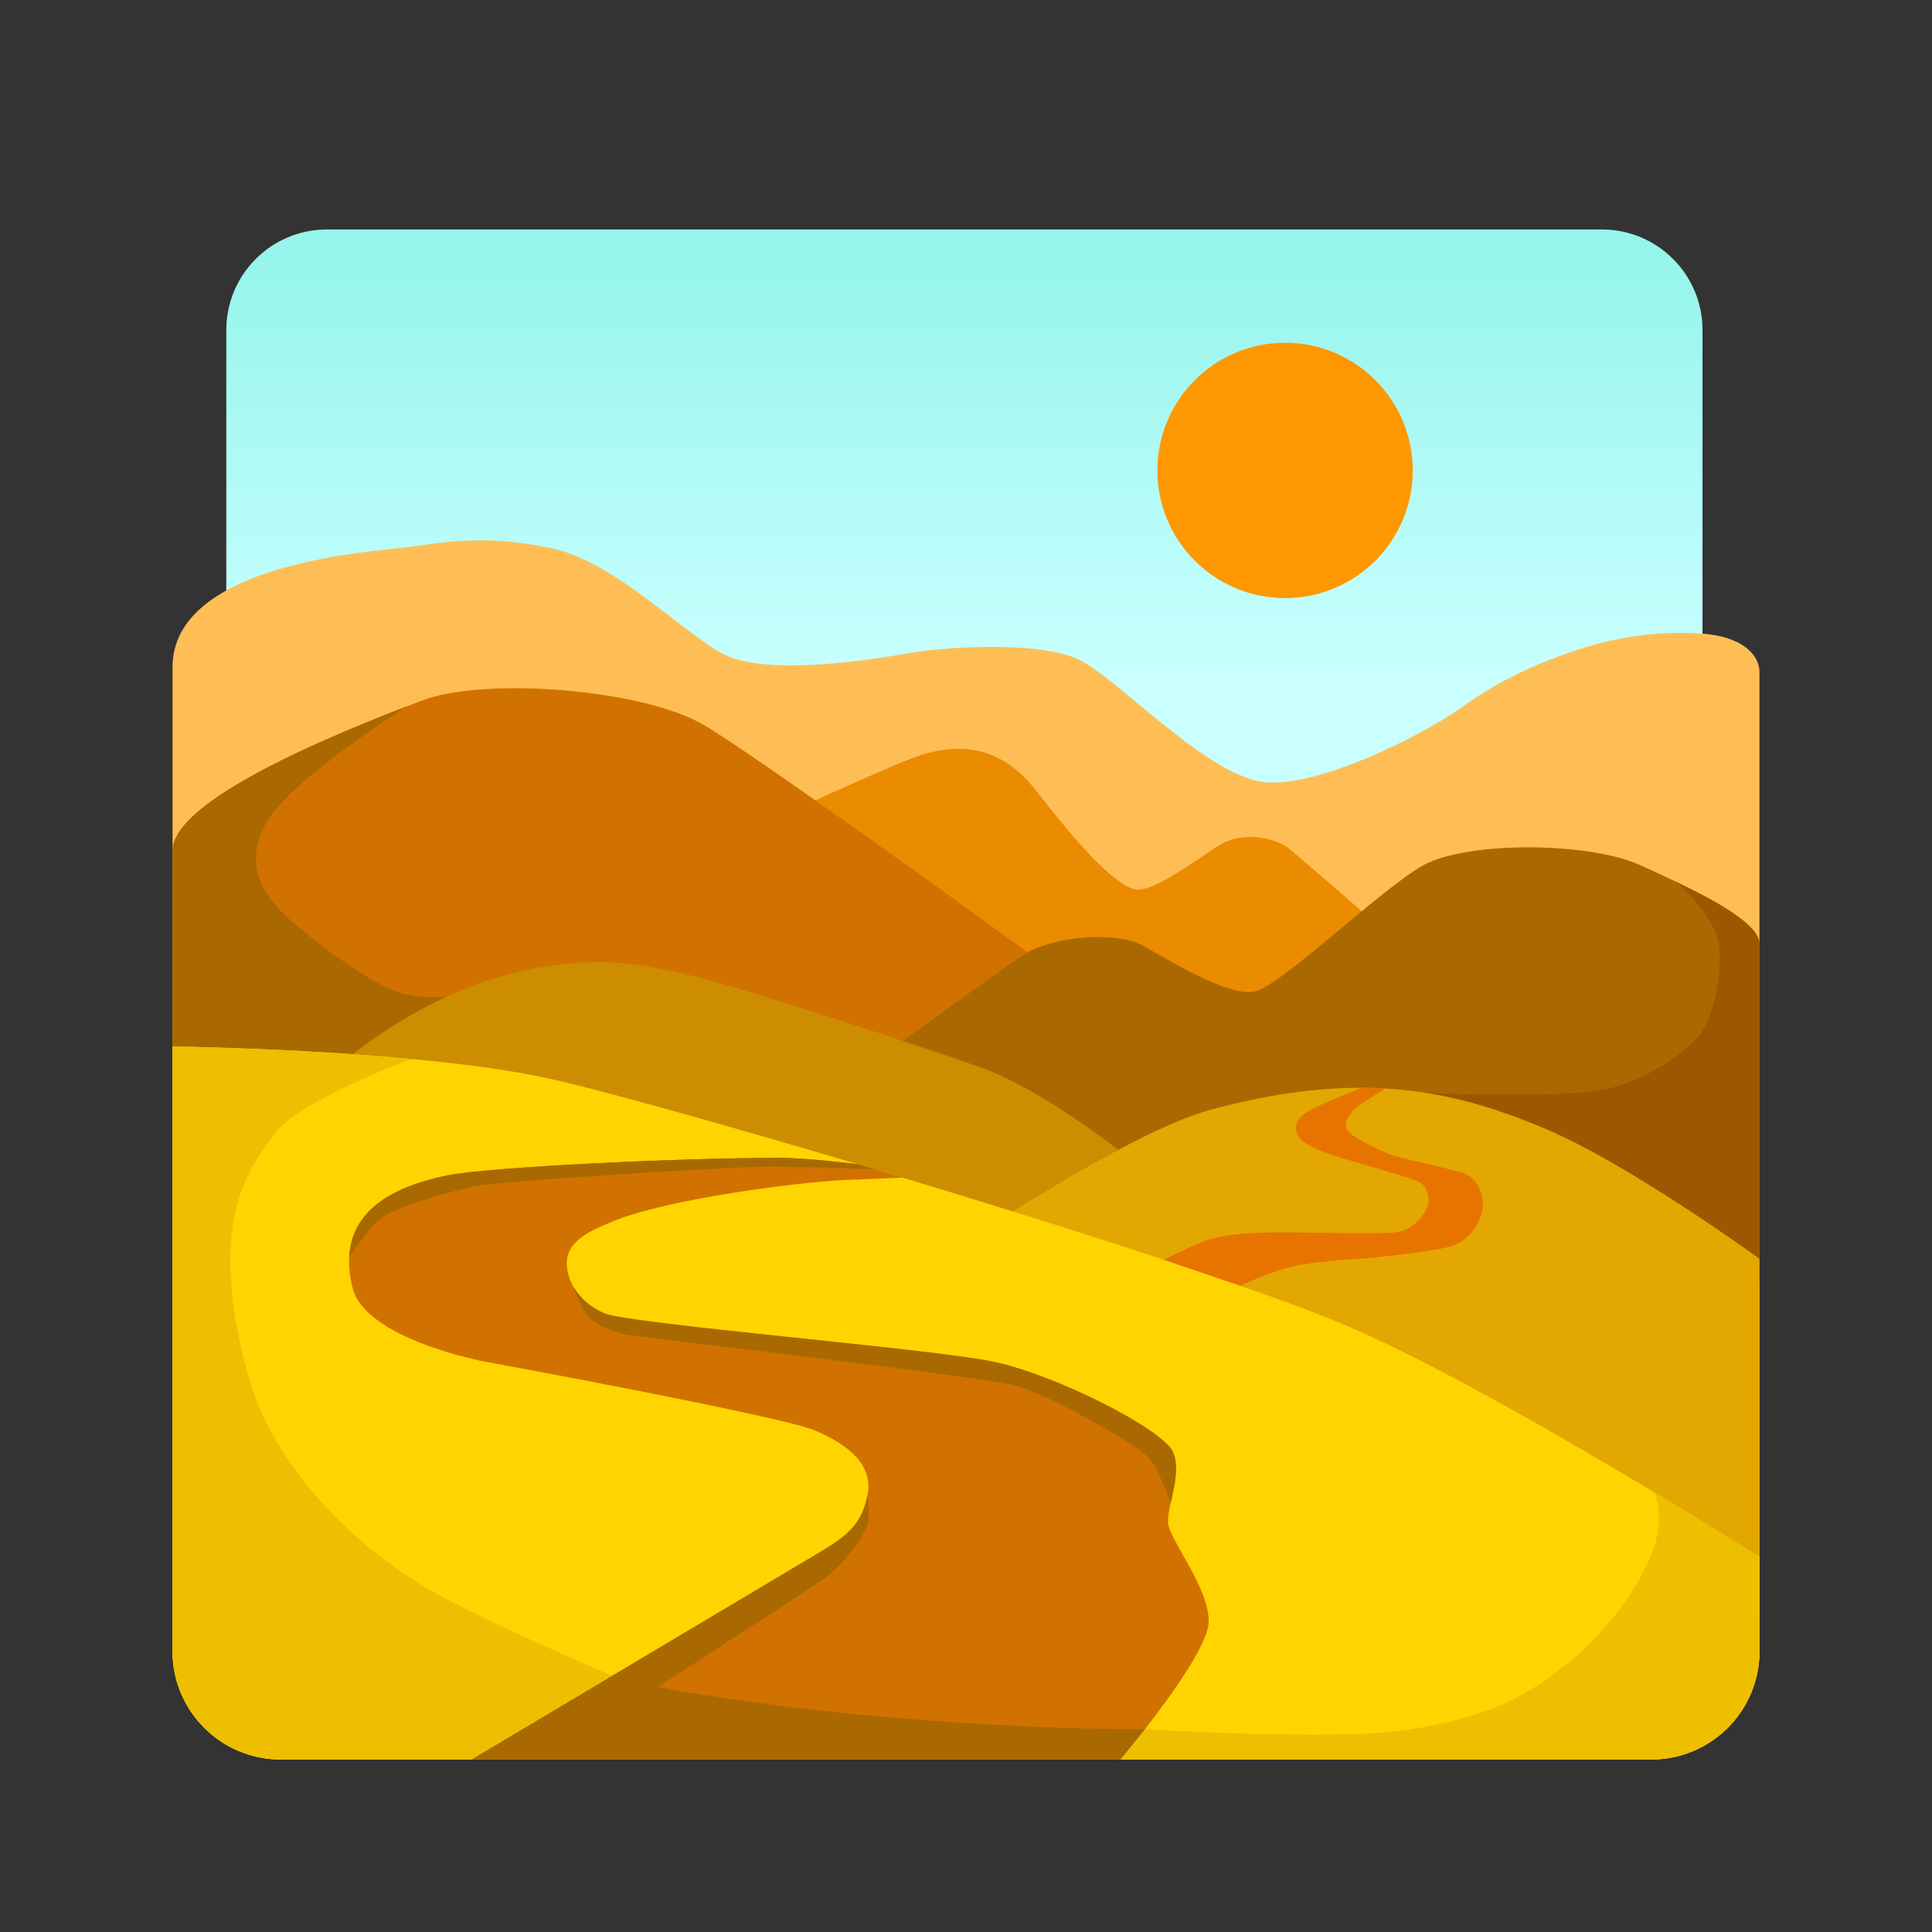 <?xml version="1.0" encoding="utf-8"?>
<!-- Generator: Adobe Illustrator 26.0.3, SVG Export Plug-In . SVG Version: 6.00 Build 0)  -->
<svg version="1.1" id="Слой_1" xmlns="http://www.w3.org/2000/svg" xmlns:xlink="http://www.w3.org/1999/xlink" x="0px" y="0px"
	 viewBox="0 0 1080 1080" style="enable-background:new 0 0 1080 1080;" xml:space="preserve">
<rect x="0" y="0" width="1080" height="1080" fill="#333333" stroke="none"/>
<style type="text/css">
	.st0{fill:url(#SVGID_1_);}
	.st1{fill:#FFBE55;}
	.st2{fill:#EA8B00;}
	.st3{fill:#D17200;}
	.st4{fill:#AA6900;}
	.st5{fill:#CC8D00;}
	.st6{fill:#9B5800;}
	.st7{fill:#E2A700;}
	.st8{fill:#FFD400;}
	.st9{fill:#E87400;}
	.st10{fill:#FF9700;}
	.st11{fill:#EDBF00;}
	.st12{fill:url(#SVGID_00000008872090467976613420000002476178870677931682_);}
	.st13{fill:#E8C600;}
	.st14{fill:#E0B500;}
	.st15{fill:none;}
</style>
<g>
	<linearGradient id="SVGID_1_" gradientUnits="userSpaceOnUse" x1="539.111" y1="934.997" x2="539.111" y2="144.464">
		<stop  offset="0.703" style="stop-color:#C9FFFF"/>
		<stop  offset="1" style="stop-color:#96F5EB"/>
	</linearGradient>
	<path class="st0" d="M951.72,184.51v712.76c0,31.05-25.18,56.23-56.23,56.23H182.73c-31.05,0-56.23-25.18-56.23-56.23V184.51
		c0-31.05,25.18-56.23,56.23-56.23h712.76C926.54,128.28,951.72,153.46,951.72,184.51z"/>
	<path class="st1" d="M983.56,375.67c0,20,0,547.44,0,547.44c0,33.38-27.07,60.45-60.45,60.45H156.89
		c-33.38,0-60.45-27.07-60.45-60.45c0,0,0-494.11,0-550.11s103.44-63.92,127.23-66.67s45.34-8,84,0s79.9,53.84,101.33,61.34
		c26.67,9.33,78.78,1,100-2.67c21.27-3.67,73.33-6.67,94.67,4C625,379.67,673,431.67,705,437c27.74,4.62,88.01-23.99,114.67-43.33
		s60-30.23,73.55-33.78c13.56-3.56,33.29-7.25,57.11-5.78C975.44,355.67,983.56,367.08,983.56,375.67z"/>
	<path class="st2" d="M431.67,458.33c0,0,60.79-27.96,78.67-34.67c21.33-8,46.67-9.33,67.78,16.96
		c7.92,9.86,40.82,53.89,56.82,56.56c7.7,1.28,23.2-8.9,44.74-23.52c16.4-11.13,35.33-3.44,40,0
		C724.33,477.11,862.33,597,862.33,597H576.95l-145.28-84V458.33z"/>
	<path class="st3" d="M862.33,705l-642.66,62.67l-123.23-72c0,0,0-55.1,0-110.67V475.67c0-28.55,90.61-65.19,131.1-80.86l0.01-0.01
		c3-1.16,5.73-2.21,8.12-3.13C270.33,378.33,358.33,385,393,405s232,164,232,164L862.33,705z"/>
	<path class="st4" d="M983.56,527.67c0,13.33,0,188,0,188s-6.12,0.98-16.42,2.63c-0.01,0-0.01,0-0.02,0
		c-53.26,8.53-218.09,34.92-224.79,36.03c-8,1.34-492,13.34-492,13.34s156.73-115.16,252.21-184.33
		c38.08-27.59,66.42-47.86,71.19-50.59c16.72-9.57,50.93-12.42,65.94-3.75c13.72,7.92,46.66,28,61.33,25.33
		c14.67-2.66,70.67-57.33,94.67-70.66c24-13.34,92-13.34,121.33,0c6.35,2.89,13.07,5.96,19.7,9.14c5.13,2.46,10.21,4.98,15.02,7.53
		C969.43,509.72,983.56,519.45,983.56,527.67z"/>
	<path class="st4" d="M250.33,556.83l-55.18,33.97L96.44,585V475.67c0-28.55,90.61-65.19,131.1-80.86c0,0-65.65,41.46-78.54,64.86
		s-1.95,38.69,6.67,48.12c11.26,12.32,45.33,37.8,62.66,45.21C233.97,559.69,250.33,556.83,250.33,556.83z"/>
	<path class="st5" d="M632.18,698.18L445,719.67L187.67,597c0,0,40-36,90.67-50.67c50.67-14.67,82.84-7.35,112,0
		C419.49,553.69,515.72,585,549,597c33.28,12,76.13,45.82,76.13,45.82L632.18,698.18z"/>
	<path class="st6" d="M983.56,527.67c0,13.33,0,188,0,188s-6.12,0.98-16.42,2.63c-0.01,0-0.01,0-0.02,0l-20.79-9.3l-149.65-98.16
		c0,0,79.88,3.86,104.32-2.77s45-22.89,50.72-31.87s11.06-29.87,9.28-47.2c-1.78-17.33-24.3-36.19-24.3-36.19
		c5.13,2.46,10.21,4.98,15.02,7.53C969.43,509.72,983.56,519.45,983.56,527.67z"/>
	<path class="st7" d="M983.56,703.67v202.66l-309.23-28L543.67,691.67c0,0,88.89-59.16,132-71c32.78-9.01,60.69-12.65,85.34-12.6
		c4.61,0.01,9.11,0.15,13.5,0.4c0.01,0,0.01,0,0.01,0c7.68,0.45,15.04,1.26,22.14,2.37c0.01,0,0.02,0,0.02,0
		c7.92,1.24,15.52,2.85,22.87,4.76c0.01,0,0.02,0,0.02,0c15.07,3.91,29.1,9.05,42.76,14.73
		C910.33,650.28,983.56,703.67,983.56,703.67z"/>
	<path class="st8" d="M983.56,870.33v52.78c0,33.38-27.07,60.45-60.45,60.45H156.89c-33.38,0-60.45-27.07-60.45-60.45V585
		c0,0,67.92,0.81,133.96,7.01c28.97,2.72,57.57,6.48,79.93,11.66c73.34,17,362.67,102.66,445.34,138.66
		c48.89,21.29,119.66,62.17,169.33,92.02c0,0,0,0,0.01,0.01C959.32,854.98,983.56,870.33,983.56,870.33z"/>
	<path class="st3" d="M675.67,906.33c0,6-4.87,15.85-11.55,26.55l-0.01,0.01c-14.58,23.34-37.78,50.67-37.78,50.67H263.67l0.13-0.08
		c5.46-3.25,180.16-107.26,194.53-115.81c14.6-8.7,23.56-15.41,26.67-32c3.11-16.6-10.22-27.86-29.33-36
		C436.56,791.52,270.33,761,270.33,761s-66.37-12.44-73.33-41.33c-1.38-5.72-2.03-11.24-1.81-16.5
		c0.88-21.33,16.05-38.32,55.14-46.17c23.39-4.69,131.41-9.79,185.49-9.78c15.23,0.01,43.57,3.55,43.57,3.55l9.68,2.9l15.42,4.62
		c0,0-9.58,0.4-32.82,1.38c-23.25,0.97-96.45,10.07-128,22.66c-15.83,6.32-28.11,12.37-26.71,25.99c0.41,4.02,1.74,7.86,3.81,11.35
		l0.02,0.05c3.77,6.34,9.96,11.54,17.54,14.61c14.24,5.78,180.89,19.56,216,26.67c35.11,7.11,95.86,37.93,101.34,50.67
		c3.65,8.49,0.79,19.23-1.22,28.25l-0.01,0.02c-1,4.5-1.79,8.57-1.44,11.73C654.04,861.15,675.67,887.22,675.67,906.33z"/>
	<path class="st9" d="M828.11,678.78c-2.52,7.41-7.11,15.7-20,18.66c-12.89,2.97-42.67,5.78-42.67,5.78s-25.68,1.48-39.55,4
		c-13.87,2.52-32.44,11.55-32.44,11.55l-42.86-14.54c0,0,17.52-8.86,25.08-11.23c7.55-2.37,17.63-3.56,31.11-4
		c13.48-0.44,63.11,1.04,72.44,0c9.34-1.04,14.67-6.81,17.78-12.44s1.04-13.14-3.11-15.56c-4.15-2.42-35.99-11.16-44.45-13.78
		c-8.45-2.62-22.07-6.96-24.44-13.78c-2.37-6.81,3.56-10.51,7.11-12.77c3.56-2.26,28.9-12.6,28.9-12.6c4.61,0.01,9.11,0.15,13.5,0.4
		c-0.42,0.27-10.98,6.83-14.84,9.42c-3.95,2.64-9.63,9.78-6.23,14.22c3.41,4.45,17.63,10.71,22.67,12.89
		c5.04,2.18,29.48,7.26,40.45,10.22C827.52,658.19,830.63,671.37,828.11,678.78z"/>
	<circle class="st10" cx="718.36" cy="262.98" r="71.36"/>
	<path class="st11" d="M342.21,936.8l-78.54,46.76H156.89c-33.38,0-60.45-27.07-60.45-60.45V585c0,0,67.92,0.81,133.96,7.01
		l0.03,0.01c0,0-62.76,22.31-77.43,42.31s-37.33,49.34-14.67,133.34c15.6,57.83,68,101.34,100,120S342.21,936.8,342.21,936.8z"/>
	<path class="st11" d="M983.56,870.33v52.78c0,33.38-27.07,60.45-60.45,60.45H626.33l13.7-16.94c0,0,110.46,6.95,149.68,0
		s59.3-14.92,85.96-36.29s44-49.32,49.33-66.66s0-29.32,0-29.32s0,0,0.01,0.01C959.32,854.98,983.56,870.33,983.56,870.33z"/>
	<path class="st4" d="M485,835.67c0,0,1.56,8.45,0,16s-14.01,23.11-23.56,30.22S305,983.56,305,983.56h-41.33l0.13-0.08
		c5.46-3.25,180.16-107.26,194.53-115.81C472.93,858.97,481.89,852.26,485,835.67z"/>
	<path class="st4" d="M654.45,839.92l-0.01,0.02c0,0-5-12.5-7.44-17.61s-7.5-10.72-14.82-15.11s-44.74-27.56-65.85-32.89
		s-209.6-26.88-216.89-28.44s-15.55-4.67-20.44-9.78s-8.21-16.39-8.21-16.39c3.77,6.34,9.96,11.54,17.54,14.61
		c14.24,5.78,180.89,19.56,216,26.67c35.11,7.11,95.86,37.93,101.34,50.67C659.32,820.16,656.46,830.9,654.45,839.92z"/>
	<path class="st4" d="M489.11,653.67h-0.04c0,0-49.18-1.79-64.96-1.45s-145.99,7.84-160.44,11.2s-41.12,11.13-49.34,16.69
		s-19.14,23.06-19.14,23.06c0.88-21.33,16.05-38.32,55.14-46.17c23.39-4.69,131.41-9.79,185.49-9.78
		c15.23,0.01,43.57,3.55,43.57,3.55L489.11,653.67z"/>
	<path class="st4" d="M367.68,943.12c137.32,24.69,272.35,23.5,272.35,23.5l-13.7,16.94H305L367.68,943.12z"/>
</g>
</svg>
